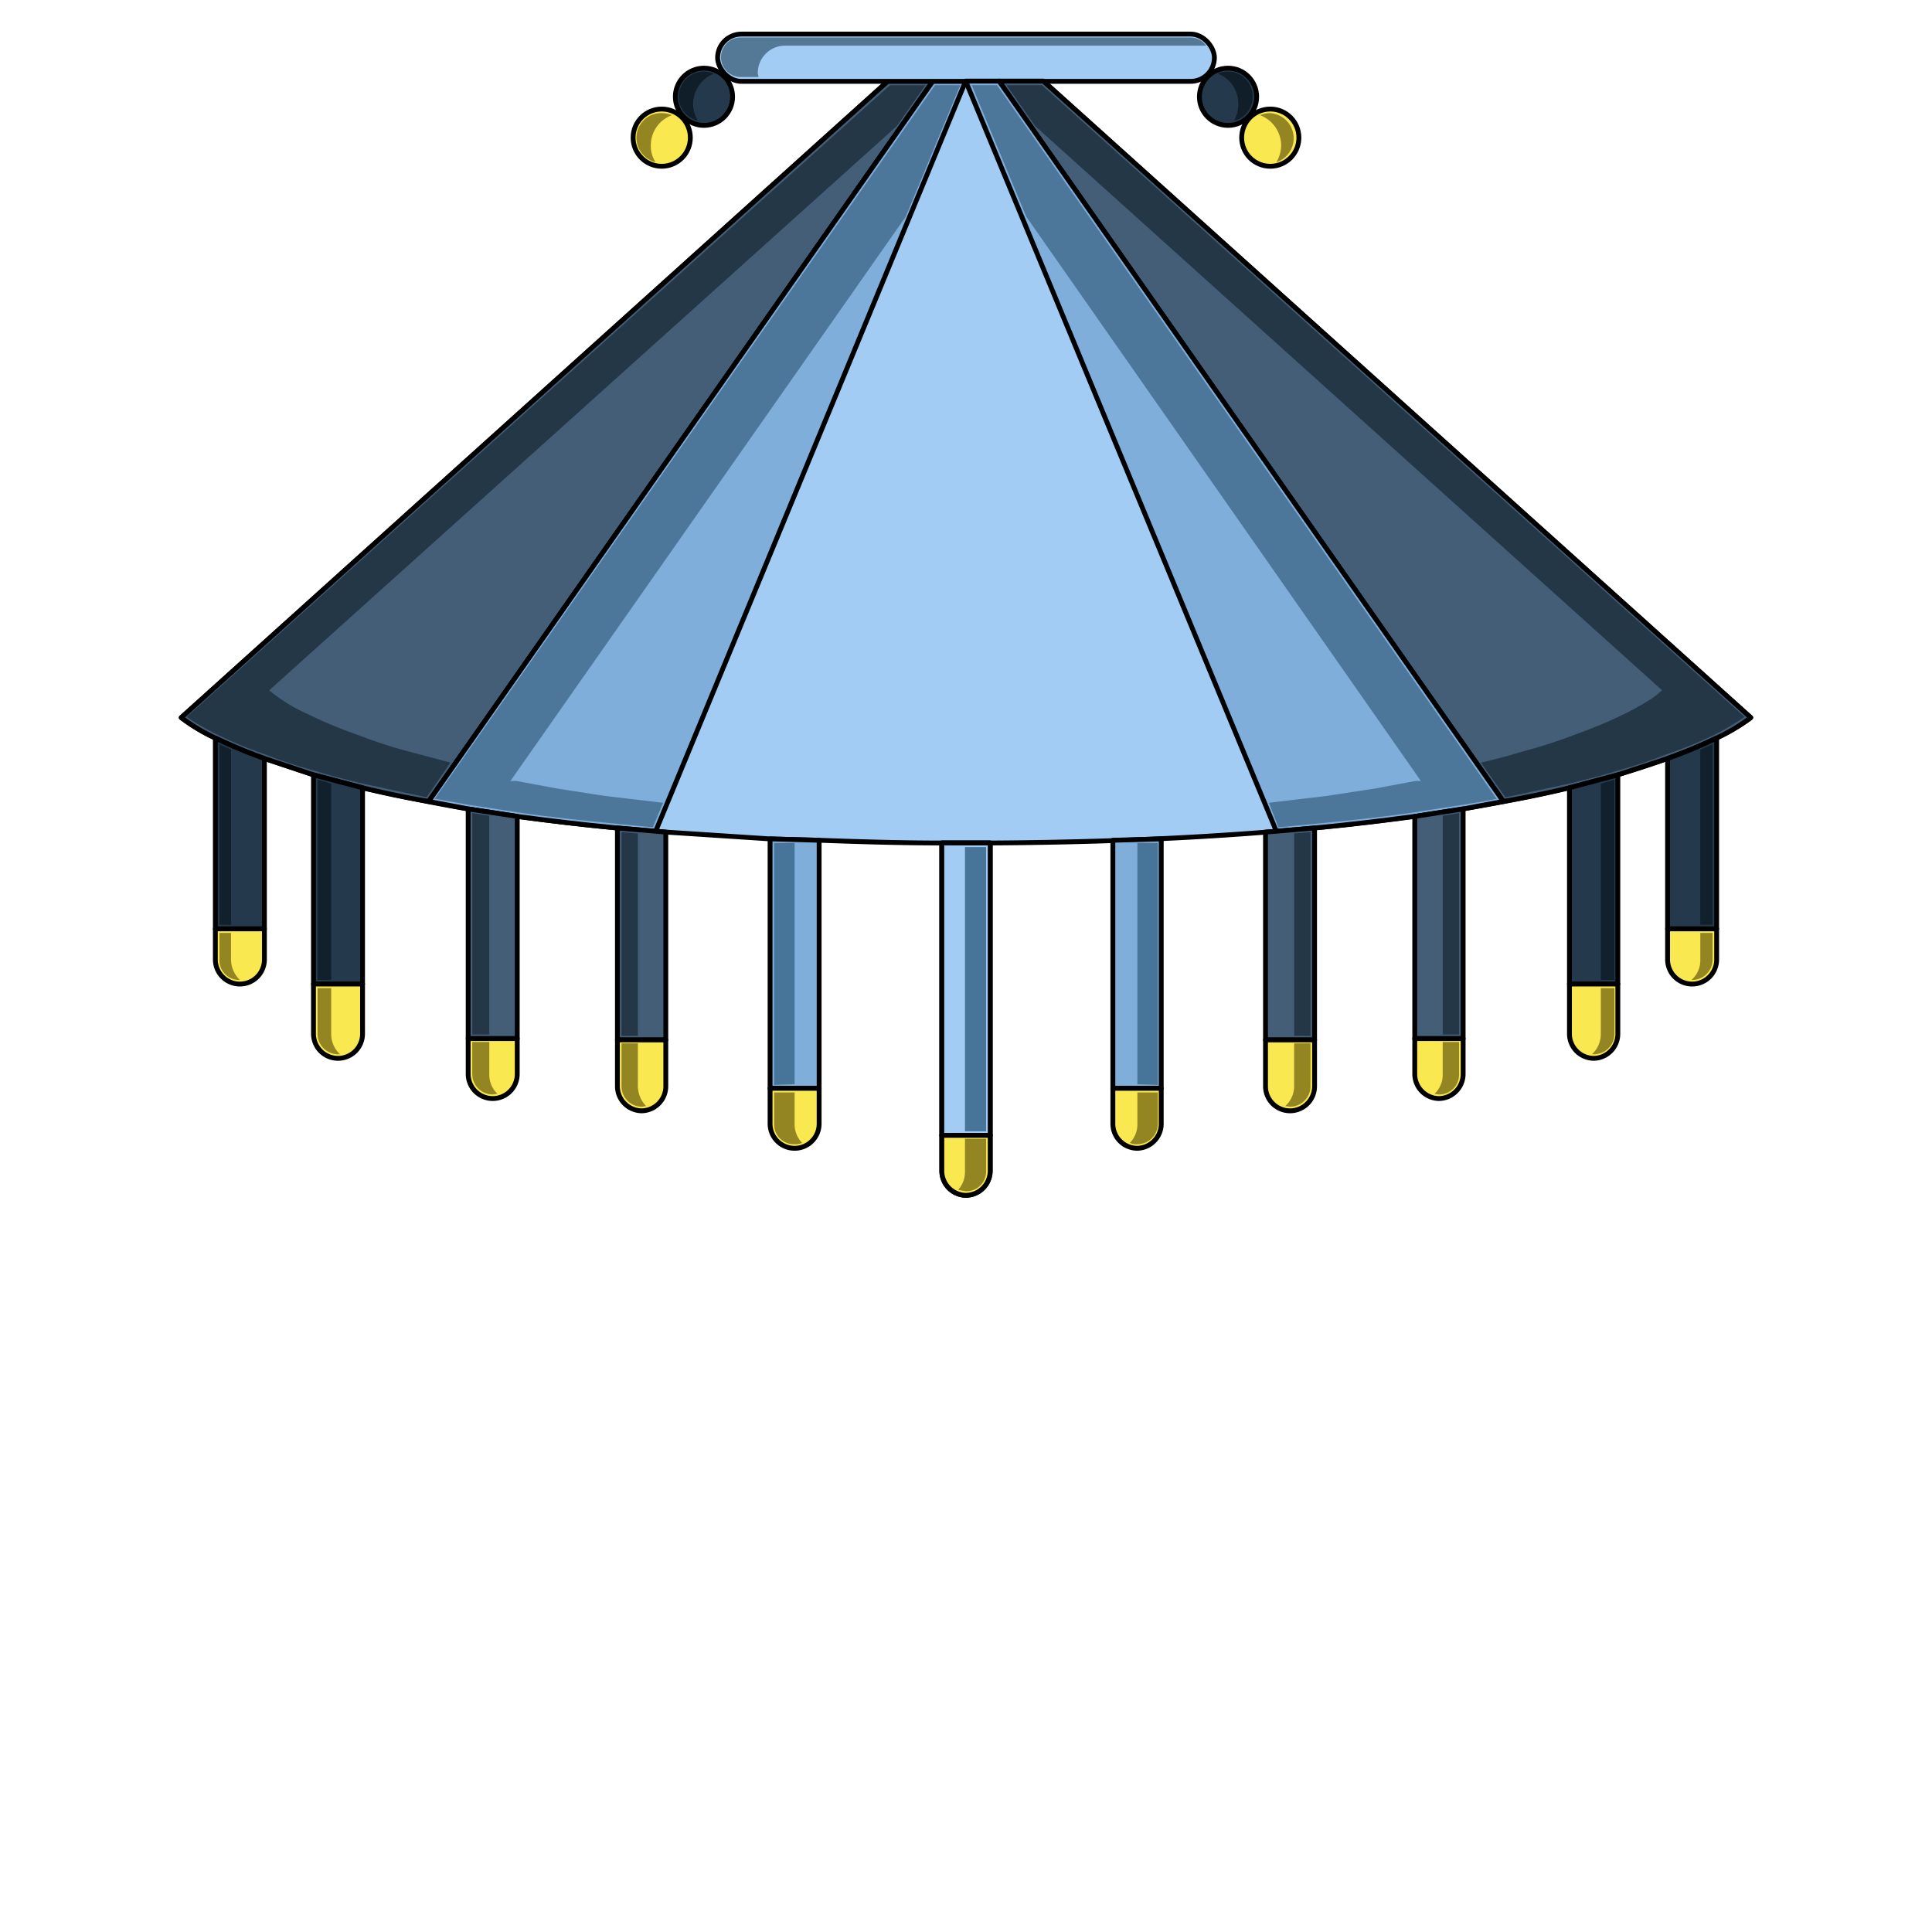 <svg xmlns="http://www.w3.org/2000/svg" viewBox="0 0 283.5 283.5"><g style="isolation:isolate"><path d="M153.1,11.9H130.3L26.6,105.3a27,27,0,0,0,5,3,72.3,72.3,0,0,0,7.2,3l7.2,2.4,7.2,1.9c4.5,1,9.6,2.1,15.5,3.1l7.2,1.1c4.5.6,9.4,1.2,14.7,1.7l7.1.6,15.3,1,7.2.2c5.6.2,11.6.4,18,.4h7.1c90.7-.5,111.6-18.4,111.6-18.4Z" fill="#a2ccf3" stroke="#000" stroke-linecap="round" stroke-linejoin="round" stroke-width="0.71"/><path d="M130.3,11.9,26.6,105.3a27,27,0,0,0,5,3,72.3,72.3,0,0,0,7.2,3l7.2,2.4,7.2,1.9c2.9.7,6.1,1.4,9.7,2l74-105.7Z" fill="#445e77" stroke="#000" stroke-linecap="round" stroke-linejoin="round" stroke-width="0.71"/><path d="M136.9,11.9l-74,105.7h0l5.8,1.1,7.2,1.1c4.5.6,9.4,1.2,14.7,1.7l5.6.5L141.7,11.9Z" fill="#7faeda" stroke="#000" stroke-linecap="round" stroke-linejoin="round" stroke-width="0.71"/><rect x="105.3" y="5" width="72.9" height="6.94" rx="3.5" fill="#a2ccf3" stroke="#000" stroke-linecap="round" stroke-linejoin="round" stroke-width="0.71"/><path d="M153.1,11.9l103.8,93.4a27,27,0,0,1-5,3,72.3,72.3,0,0,1-7.2,3l-7.3,2.4-7.1,1.9c-2.9.7-6.2,1.4-9.7,2l-74-105.7Z" fill="#445e77" stroke="#000" stroke-linecap="round" stroke-linejoin="round" stroke-width="0.71"/><path d="M146.6,11.9l74,105.7h0l-5.9,1.1-7.1,1.1c-4.5.6-9.4,1.2-14.7,1.7l-5.6.5L141.7,11.9Z" fill="#7faeda" stroke="#000" stroke-linecap="round" stroke-linejoin="round" stroke-width="0.71"/><circle cx="103.3" cy="14.2" r="4.2" fill="#243a4c" stroke="#000" stroke-linecap="round" stroke-linejoin="round" stroke-width="0.71"/><circle cx="97.1" cy="20.2" r="4.2" fill="#f9e850" stroke="#000" stroke-linecap="round" stroke-linejoin="round" stroke-width="0.71"/><path d="M38.8,111.3a72.3,72.3,0,0,1-7.2-3v28h7.2Z" fill="#243a4c" stroke="#000" stroke-linecap="round" stroke-linejoin="round" stroke-width="0.71"/><path d="M35.2,144.4a3.6,3.6,0,0,0,3.6-3.6v-4.5H31.6v4.5A3.6,3.6,0,0,0,35.2,144.4Z" fill="#f9e850" stroke="#000" stroke-linecap="round" stroke-linejoin="round" stroke-width="0.71"/><path d="M53.2,115.6,46,113.7v30.7h7.2Z" fill="#243a4c" stroke="#000" stroke-linecap="round" stroke-linejoin="round" stroke-width="0.71"/><path d="M49.6,155.3a3.6,3.6,0,0,0,3.6-3.6v-7.3H46v7.3A3.6,3.6,0,0,0,49.6,155.3Z" fill="#f9e850" stroke="#000" stroke-linecap="round" stroke-linejoin="round" stroke-width="0.71"/><path d="M75.9,119.8l-7.2-1.1v33.7h7.2Z" fill="#445e77" stroke="#000" stroke-linecap="round" stroke-linejoin="round" stroke-width="0.71"/><path d="M72.3,161.2a3.6,3.6,0,0,0,3.6-3.6v-5.2H68.7v5.2A3.6,3.6,0,0,0,72.3,161.2Z" fill="#f9e850" stroke="#000" stroke-linecap="round" stroke-linejoin="round" stroke-width="0.71"/><path d="M97.7,122.1l-7.1-.6v31.1h7.1Z" fill="#445e77" stroke="#000" stroke-linecap="round" stroke-linejoin="round" stroke-width="0.71"/><path d="M94.2,163a3.6,3.6,0,0,0,3.5-3.6v-6.8H90.6v6.8A3.6,3.6,0,0,0,94.2,163Z" fill="#f9e850" stroke="#000" stroke-linecap="round" stroke-linejoin="round" stroke-width="0.71"/><path d="M120.2,123.3l-7.2-.2v36.6h7.2Z" fill="#7faeda" stroke="#000" stroke-linecap="round" stroke-linejoin="round" stroke-width="0.71"/><path d="M116.6,168.5a3.6,3.6,0,0,0,3.6-3.6v-5.2H113v5.2A3.6,3.6,0,0,0,116.6,168.5Z" fill="#f9e850" stroke="#000" stroke-linecap="round" stroke-linejoin="round" stroke-width="0.71"/><path d="M138.2,123.7h7.1v42.9h-7.1Z" fill="#a2ccf3" stroke="#000" stroke-linecap="round" stroke-linejoin="round" stroke-width="0.71"/><path d="M141.7,175.4a3.6,3.6,0,0,1-3.5-3.6v-5.2h7.1v5.2A3.6,3.6,0,0,1,141.7,175.4Z" fill="#f9e850" stroke="#000" stroke-linecap="round" stroke-linejoin="round" stroke-width="0.71"/><path d="M142.4,123.7h-4.2v42.9h4.2Z" fill="#445e77" opacity="0.57" style="mix-blend-mode:multiply"/><path d="M142.4,171.8v-5.2h-4.2v5.2a3.6,3.6,0,0,0,3.5,3.6,3.5,3.5,0,0,0,2.1-.7A3.9,3.9,0,0,1,142.4,171.8Z" fill="#f9e850" style="mix-blend-mode:multiply"/><path d="M145.3,123.7h-7.1v42.9h7.1Z" fill="#a2ccf3" stroke="#000" stroke-linecap="round" stroke-linejoin="round" stroke-width="0.71"/><path d="M141.7,175.4a3.6,3.6,0,0,0,3.6-3.6v-5.2h-7.1v5.2A3.6,3.6,0,0,0,141.7,175.4Z" fill="#f9e850" stroke="#000" stroke-linecap="round" stroke-linejoin="round" stroke-width="0.71"/><path d="M62.6,117l-9.3-2c-2.5-.6-4.9-1.2-7.1-1.9a69.4,69.4,0,0,1-7.3-2.4,59.3,59.3,0,0,1-7-2.9,34.3,34.3,0,0,1-4.5-2.6L130.6,12.5h5.2l-4.2,6L39.5,101.3l.5.4a24.3,24.3,0,0,0,5.2,3.1,62.7,62.7,0,0,0,7.2,3,69.4,69.4,0,0,0,7.3,2.4l6.4,1.7Z" fill="#243747"/><path d="M95.8,121.4l-5.1-.5c-5.2-.5-10.1-1-14.7-1.7l-7.2-1.1-5-.9L137.2,12.5h3.7l-8,19.3-58,82.8h.9l5.9,1.1,7.1,1.1,8.5,1Z" fill="#4c779b"/><path d="M220.9,117l9.3-2c2.5-.6,4.9-1.2,7.1-1.9a67.5,67.5,0,0,0,7.2-2.4,61.3,61.3,0,0,0,7.1-2.9,38.6,38.6,0,0,0,4.4-2.6L152.9,12.5h-5.2l4.2,6,92,82.8-.5.4c0,.1-1.5,1.3-5.1,3.1a71.2,71.2,0,0,1-7.2,3,71.4,71.4,0,0,1-7.4,2.4c-2,.6-4.1,1.2-6.4,1.7Z" fill="#243747"/><path d="M187.6,121.4l5.2-.5c5.1-.5,10.1-1,14.7-1.7l7.1-1.1c1.7-.3,3.4-.5,5-.9L146.3,12.5h-3.7l8,19.3,57.9,82.8h-.8l-5.9,1.1-7.2,1.1-8.4,1Z" fill="#4c779b"/><path d="M108.7,11.3a2.9,2.9,0,0,1,0-5.8h66A2.9,2.9,0,0,1,177,6.7H115.3a4,4,0,0,0-4.1,4c0,.2.1.4.1.6Z" fill="#537996"/><path d="M96.2,23.8a3.7,3.7,0,0,1-2.8-3.6,3.6,3.6,0,0,1,3.7-3.6,4,4,0,0,1,1.5.3,4.7,4.7,0,0,0-3.1,4.5A4.2,4.2,0,0,0,96.2,23.8Z" fill="#938521"/><path d="M102.4,17.7a3.6,3.6,0,0,1-2.8-3.5,3.7,3.7,0,0,1,3.7-3.7,4,4,0,0,1,1.5.3,4.8,4.8,0,0,0-3.1,4.5A5.1,5.1,0,0,0,102.4,17.7Z" fill="#0f1e28"/><circle cx="180.2" cy="14.2" r="4.2" fill="#243a4c" stroke="#000" stroke-linecap="round" stroke-linejoin="round" stroke-width="0.71"/><circle cx="186.4" cy="20.2" r="4.2" fill="#f9e850" stroke="#000" stroke-linecap="round" stroke-linejoin="round" stroke-width="0.71"/><path d="M187.3,23.8a3.7,3.7,0,0,0-.9-7.2,4,4,0,0,0-1.5.3,4.8,4.8,0,0,1,3.1,4.5A5.1,5.1,0,0,1,187.3,23.8Z" fill="#938521"/><path d="M181.1,17.7a3.5,3.5,0,0,0,2.7-3.5,3.6,3.6,0,0,0-3.6-3.7,3.7,3.7,0,0,0-1.5.3,4.7,4.7,0,0,1,3,4.5A5,5,0,0,1,181.1,17.7Z" fill="#0f1e28"/><path d="M35.2,143.8a2.9,2.9,0,0,1-3-3v-3.9h1.7v3.9a4.2,4.2,0,0,0,1.3,3Z" fill="#938521"/><path d="M49.6,154.7a3,3,0,0,1-3-3V145h2v6.7a4,4,0,0,0,1.3,3Z" fill="#938521"/><path d="M72.3,160.6a3,3,0,0,1-3-3v-4.7h2.5v4.7a3.8,3.8,0,0,0,1.2,2.9Z" fill="#938521"/><path d="M94.2,162.4a3,3,0,0,1-3-3v-6.3h2.4v6.3a4.3,4.3,0,0,0,1.2,2.9Z" fill="#938521"/><path d="M116.6,167.9a2.9,2.9,0,0,1-3-3v-4.6h3v4.6a3.9,3.9,0,0,0,1.1,2.8A2.2,2.2,0,0,1,116.6,167.9Z" fill="#938521"/><path d="M32.2,135.7V109.2l1.7.8v25.7Z" fill="#10212d"/><path d="M46.6,143.8V114.4l2,.6v28.8Z" fill="#10212d"/><path d="M69.3,151.8V119.3l2.5.4v32.1Z" fill="#243747"/><path d="M91.2,152V122.1l2.4.2V152Z" fill="#243747"/><path d="M113.6,159.2V123.7h3v35.4Z" fill="#477499"/><path d="M244.7,111.3a72.3,72.3,0,0,0,7.2-3v28h-7.2Z" fill="#243a4c" stroke="#000" stroke-linecap="round" stroke-linejoin="round" stroke-width="0.71"/><path d="M248.3,144.4a3.6,3.6,0,0,1-3.6-3.6v-4.5h7.2v4.5A3.6,3.6,0,0,1,248.3,144.4Z" fill="#f9e850" stroke="#000" stroke-linecap="round" stroke-linejoin="round" stroke-width="0.71"/><path d="M230.3,115.6l7.1-1.9v30.7h-7.1Z" fill="#243a4c" stroke="#000" stroke-linecap="round" stroke-linejoin="round" stroke-width="0.71"/><path d="M233.9,155.3a3.6,3.6,0,0,1-3.6-3.6v-7.3h7.1v7.3A3.6,3.6,0,0,1,233.9,155.3Z" fill="#f9e850" stroke="#000" stroke-linecap="round" stroke-linejoin="round" stroke-width="0.71"/><path d="M207.6,119.8l7.1-1.1v33.7h-7.1Z" fill="#445e77" stroke="#000" stroke-linecap="round" stroke-linejoin="round" stroke-width="0.71"/><path d="M211.1,161.2a3.6,3.6,0,0,1-3.5-3.6v-5.2h7.1v5.2A3.6,3.6,0,0,1,211.1,161.2Z" fill="#f9e850" stroke="#000" stroke-linecap="round" stroke-linejoin="round" stroke-width="0.71"/><path d="M185.7,122.1l7.2-.6v31.1h-7.2Z" fill="#445e77" stroke="#000" stroke-linecap="round" stroke-linejoin="round" stroke-width="0.71"/><path d="M189.3,163a3.6,3.6,0,0,1-3.6-3.6v-6.8h7.2v6.8A3.6,3.6,0,0,1,189.3,163Z" fill="#f9e850" stroke="#000" stroke-linecap="round" stroke-linejoin="round" stroke-width="0.71"/><path d="M163.3,123.3l7.1-.2v36.6h-7.1Z" fill="#7faeda" stroke="#000" stroke-linecap="round" stroke-linejoin="round" stroke-width="0.71"/><path d="M166.9,168.5a3.6,3.6,0,0,1-3.6-3.6v-5.2h7.1v5.2A3.6,3.6,0,0,1,166.9,168.5Z" fill="#f9e850" stroke="#000" stroke-linecap="round" stroke-linejoin="round" stroke-width="0.71"/><path d="M248.3,143.8a3,3,0,0,0,3-3v-3.9h-1.8v3.9a3.8,3.8,0,0,1-1.3,3Z" fill="#938521"/><path d="M233.9,154.7a3,3,0,0,0,3-3V145h-2v6.7a4,4,0,0,1-1.3,3Z" fill="#938521"/><path d="M211.1,160.6a2.9,2.9,0,0,0,3-3v-4.7h-2.4v4.7a3.8,3.8,0,0,1-1.2,2.9Z" fill="#938521"/><path d="M189.3,162.4a3,3,0,0,0,3-3v-6.3h-2.4v6.3a3.9,3.9,0,0,1-1.3,2.9Z" fill="#938521"/><path d="M166.9,167.9a3,3,0,0,0,3-3v-4.6h-3v4.6a3.9,3.9,0,0,1-1.1,2.8A2,2,0,0,0,166.9,167.9Z" fill="#938521"/><path d="M251.3,135.7V109.2l-1.8.8v25.7Z" fill="#10212d"/><path d="M236.9,143.8V114.4l-2,.6v28.8Z" fill="#10212d"/><path d="M214.1,151.8V119.3l-2.4.4v32.1Z" fill="#243747"/><path d="M192.3,152V122.1l-2.4.2V152Z" fill="#243747"/><path d="M169.9,159.2V123.7h-3v35.4Z" fill="#477499"/><path d="M141.6,166V124.3h3.1V166Z" fill="#477499"/><path d="M141.7,174.8l-1.1-.2a4,4,0,0,0,1-2.8v-4.7h3.1v4.7A2.9,2.9,0,0,1,141.7,174.8Z" fill="#938521"/></g></svg>